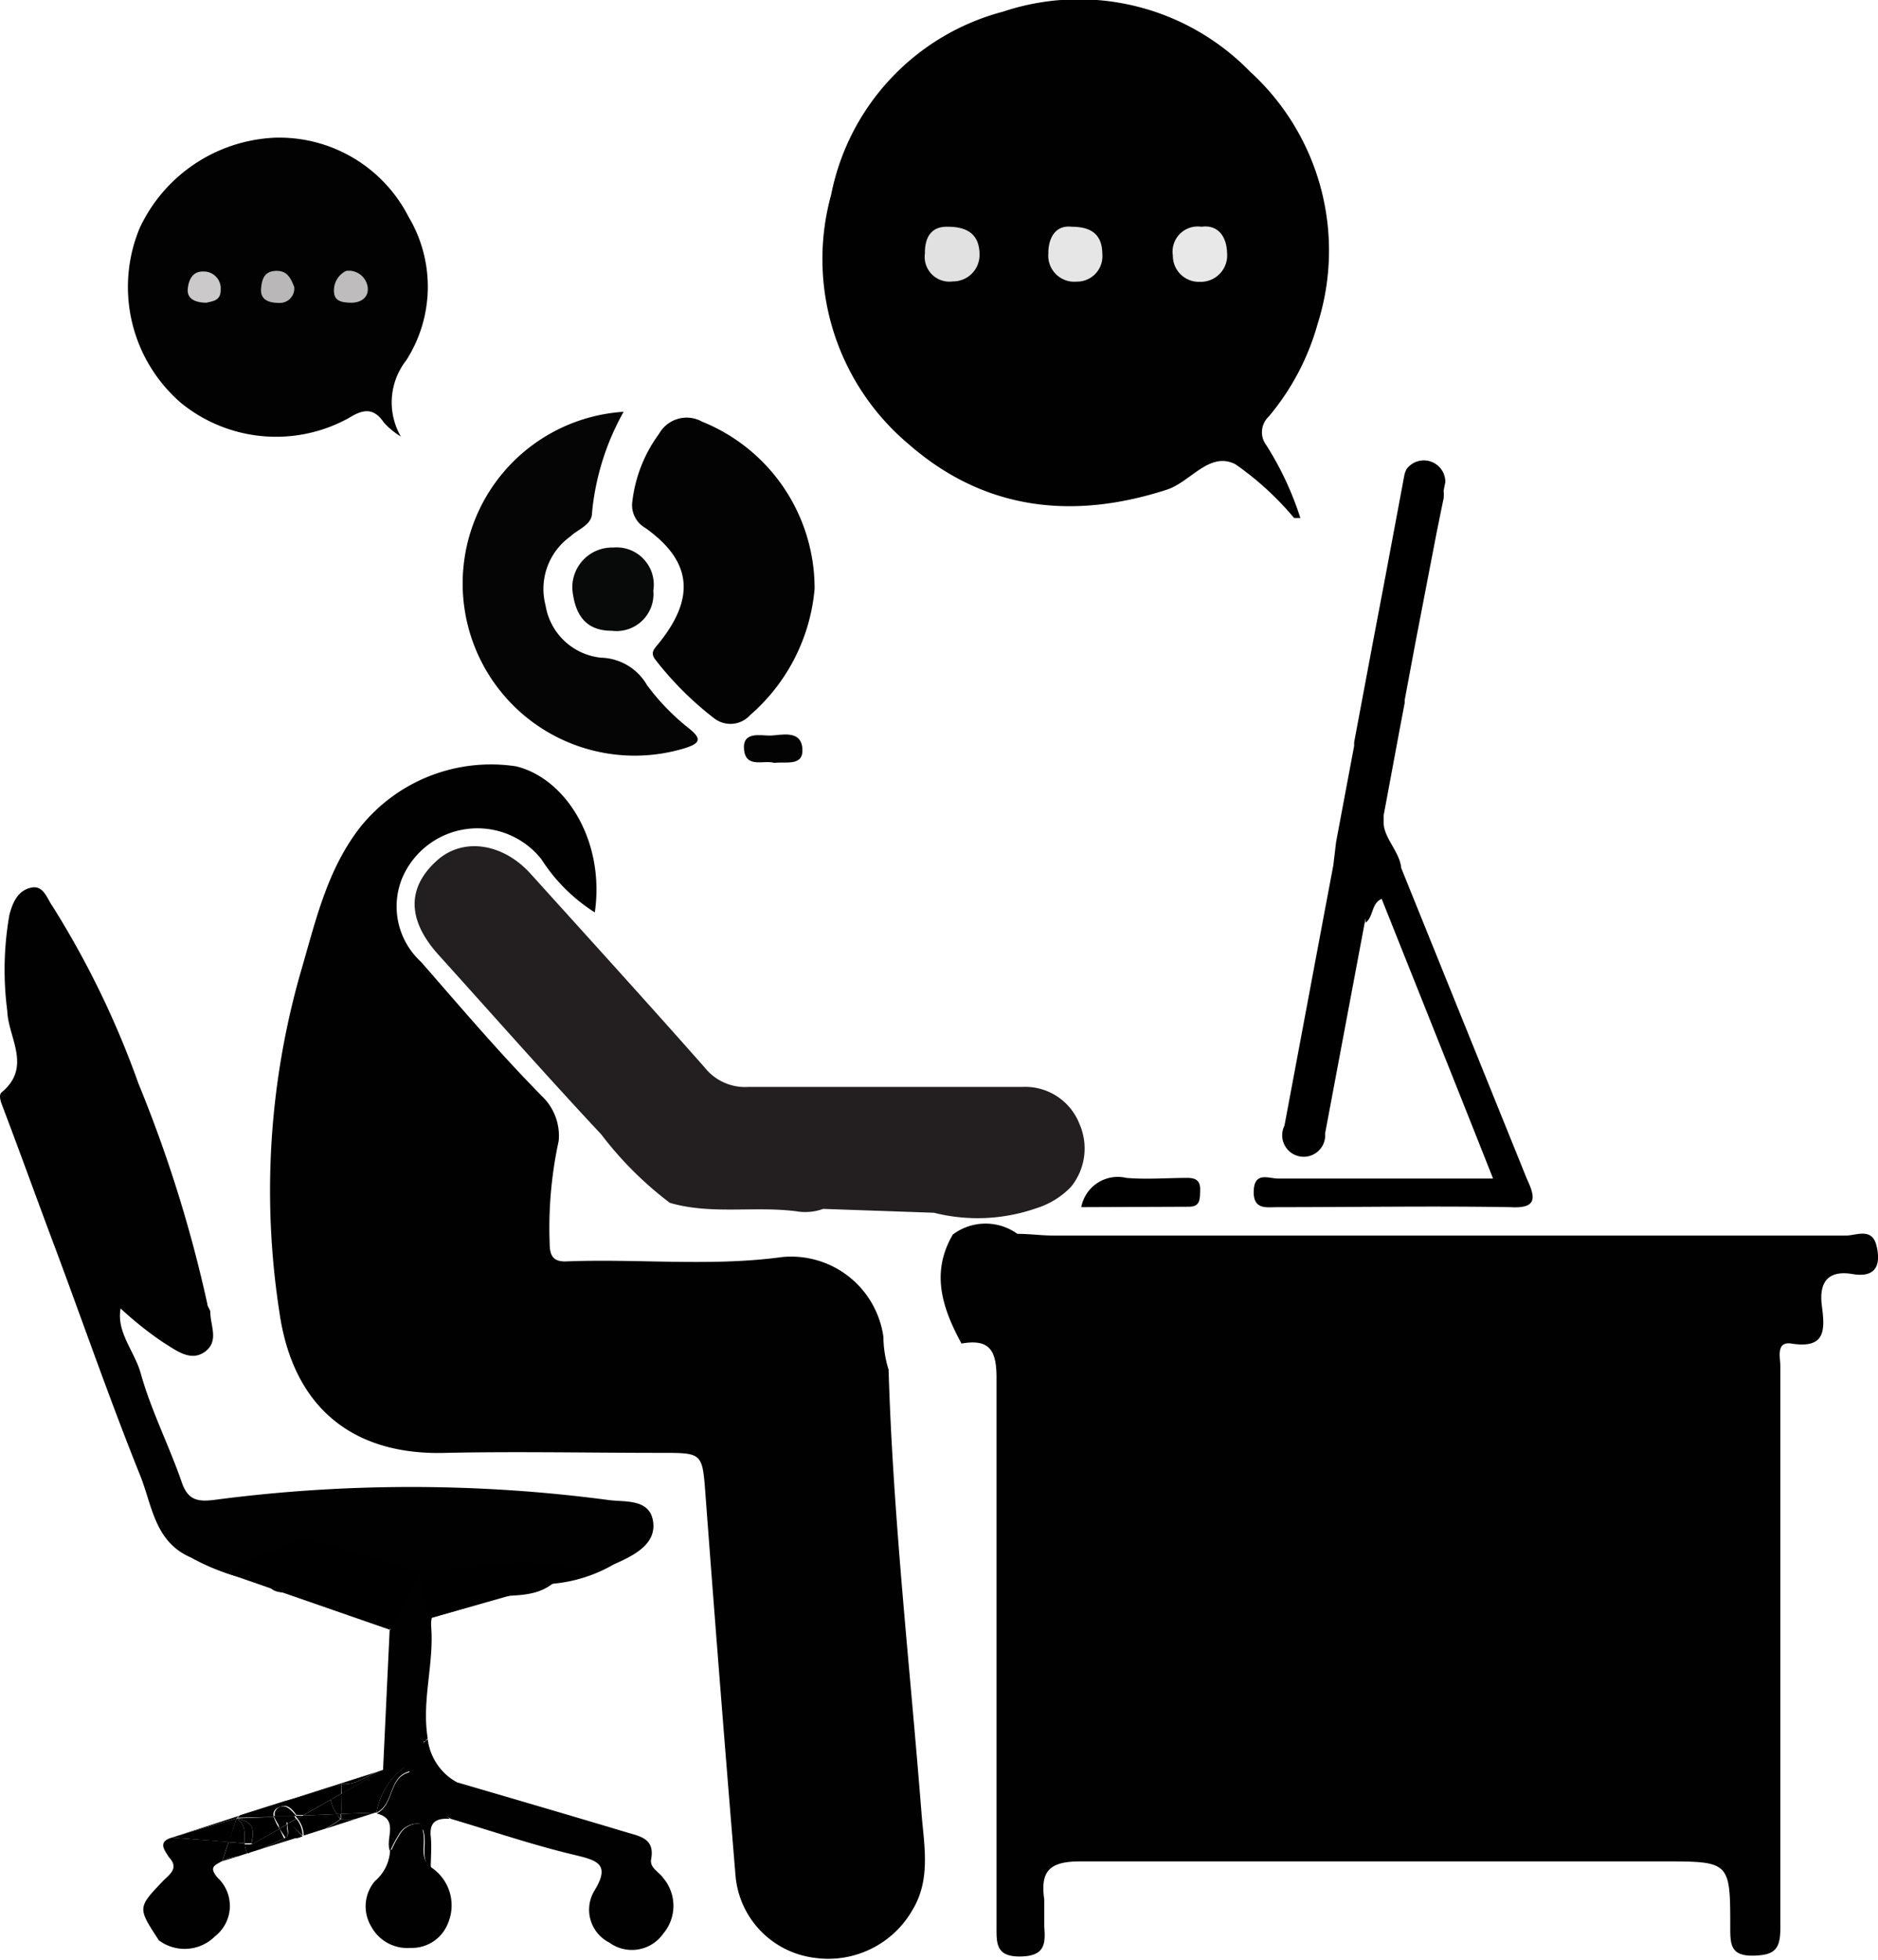 <svg xmlns="http://www.w3.org/2000/svg" viewBox="0 0 87.33 91.11"><defs><style>.cls-1{fill:#010101;}.cls-2{fill:#020202;}.cls-3{fill:#030303;}.cls-4{fill:#050505;}.cls-5{fill:#080909;}.cls-6{fill:#e7e6e6;}.cls-7{fill:#e2e1e1;}.cls-8{fill:#e9e8e8;}.cls-9{fill:#b9b7b7;}.cls-10{fill:#bebcbc;}.cls-11{fill:#cbc9c9;}.cls-12{fill:#231f20;}</style></defs><title>logoAsset 1</title><g id="Layer_2" data-name="Layer 2"><g id="Layer_1-2" data-name="Layer 1"><path class="cls-1" d="M47.31,57.35c.56,0,1.13.08,1.69.08q18.42,0,36.84,0c.48,0,1.21-.39,1.42.47s0,1.51-1.11,1.32-1.58.34-1.43,1.48.17,2-1.42,1.75c-.73-.11-.51.66-.51,1.07,0,4,0,7.93,0,11.9,0,4.72,0,9.44,0,14.17,0,1-.24,1.29-1.26,1.31s-1.07-.48-1.07-1.27c0-3.12,0-3.11-3.17-3.11-9,0-18,0-27.06,0-1.43,0-1.86.45-1.67,1.77,0,.41,0,.85,0,1.27.07.84,0,1.37-1.13,1.38s-1.09-.63-1.09-1.4c0-8.51,0-17,0-25.51,0-1.31-.36-1.8-1.63-1.58-.88-1.63-1.45-3.28-.4-5.07A2.54,2.54,0,0,1,47.31,57.35Z"/><path class="cls-1" d="M41.32,63.66c.21,6.94,1,13.83,1.54,20.73.13,1.49.41,3-.43,4.39A4.51,4.51,0,0,1,37.87,91a4.21,4.21,0,0,1-3.67-3.85q-.73-8.81-1.39-17.62c-.15-2-.12-2-2.06-2-3.35,0-6.7-.07-10,0-4.31.14-7.13-2.08-7.76-6.56a36.9,36.9,0,0,1,1-15.81c.69-2.35,1.21-4.72,2.76-6.71A7.79,7.79,0,0,1,24,35.62c2.3.56,4.14,3.45,3.66,6.79a8.07,8.07,0,0,1-2.49-2.48,3.8,3.8,0,0,0-6.49.94,3.49,3.49,0,0,0,.9,3.84c1.86,2.13,3.7,4.3,5.7,6.32a2.54,2.54,0,0,1,.7,2,19.05,19.05,0,0,0-.42,4.76c0,.61.19.87.8.84,3.35-.13,6.7.25,10-.2a4.33,4.33,0,0,1,4.72,3.71A5.24,5.24,0,0,0,41.32,63.66Z"/><path class="cls-1" d="M60.47,24.08c-.2,0-.26,0-.29,0a13.93,13.93,0,0,0-2.73-2.5c-1.21-.62-2.08.82-3.19,1.18-4.41,1.43-8.51.94-12-2.11A11.23,11.23,0,0,1,38.65,9.05a11,11,0,0,1,8-8.51A11.11,11.11,0,0,1,58.13,3.33a11.25,11.25,0,0,1,3.14,11.73A11.46,11.46,0,0,1,59,19.36a1,1,0,0,0-.11,1.34A14.66,14.66,0,0,1,60.47,24.08Z"/><path class="cls-1" d="M12.41,73.57a10.14,10.14,0,0,1-3.54-1.18C7.2,71.67,7.08,70,6.53,68.61c-1.39-3.45-2.62-7-3.91-10.46C1.81,56,1,53.75.17,51.56c-.1-.27-.27-.64-.09-.79C1.5,49.59.38,48.23.34,47a14.7,14.7,0,0,1,.1-4.49c.16-.6.41-1.12,1-1.25s.74.5,1,.86a41.88,41.88,0,0,1,4,8.25A61.93,61.93,0,0,1,9.64,60.6c0,.14.14.26.14.39,0,.63.42,1.35-.25,1.84s-1.36-.08-1.92-.42a16.28,16.28,0,0,1-2-1.59c-.21,1.09.65,2,.93,3,.48,1.73,1.32,3.37,1.91,5.07.28.83.73.92,1.49.83a69.94,69.94,0,0,1,18.34,0c.77.11,1.93-.08,2.09,1s-.94,1.6-1.84,2a6.83,6.83,0,0,1-2.79.89c-1.53.29-3,.86-4.64.39-.75-.22-1,.67-1.17,1.3a7.35,7.35,0,0,0,0,1.41c0,.35.14.83-.39.92s-.79-.25-1-.62-.2-.82-.41-1.19c.19-1.12-1-.88-1.4-1.42a1.71,1.71,0,0,0-2.07-.49A2.52,2.52,0,0,1,12.41,73.57Z"/><path class="cls-2" d="M18.64,20.29a3.61,3.61,0,0,1-.79-.65c-.49-.73-1-.6-1.63-.21a7,7,0,0,1-7.79-.69A7.12,7.12,0,0,1,6.5,10.59,7.29,7.29,0,0,1,12.79,6.4,6.75,6.75,0,0,1,19,10.08a6.34,6.34,0,0,1-.11,6.67A3.17,3.17,0,0,0,18.64,20.29Z"/><path class="cls-3" d="M37.88,27.37a8.77,8.77,0,0,1-3,5.87,1.23,1.23,0,0,1-1.64.17,15.12,15.12,0,0,1-2.75-2.73c-.29-.36-.05-.53.17-.81,1.69-2.11,1.5-3.8-.65-5.33a1.22,1.22,0,0,1-.6-1.27,6.58,6.58,0,0,1,1.24-3.11,1.47,1.47,0,0,1,2-.56A8.35,8.35,0,0,1,37.88,27.37Z"/><path class="cls-4" d="M29,19.14a11.83,11.83,0,0,0-1.47,4.7c0,.56-.66.76-1,1.09a3,3,0,0,0-1.16,3.21,2.91,2.91,0,0,0,2.58,2.43,2.55,2.55,0,0,1,2.14,1.28,10.59,10.59,0,0,0,1.94,2c.6.48.57.7-.23.94A8,8,0,1,1,29,19.14Z"/><path class="cls-1" d="M21.24,82.84c2.63.77,5.27,1.54,7.9,2.33.6.18,1.32.28,1.14,1.24-.08.41.36.59.56.88a2,2,0,0,1,0,2.59,1.78,1.78,0,0,1-2.51.41,1.71,1.71,0,0,1-.67-2.44c.73-1.21.1-1.38-.94-1.63-1.94-.46-3.84-1.11-5.76-1.68a.64.64,0,0,0-.25-.12c-.9-.13-1.47-.62-1.1-1.52S20.68,82.58,21.24,82.84Z"/><path class="cls-5" d="M30.38,27.45a1.72,1.72,0,0,1-1.93,1.87c-1.29,0-1.71-.84-1.83-1.87a1.85,1.85,0,0,1,1.9-2A1.73,1.73,0,0,1,30.38,27.45Z"/><path class="cls-1" d="M18.12,75.75c.47.54.66,1.32,1.5,1.69.07-.94.14-1.8.19-2.67a1.87,1.87,0,0,1,.93-1.49c.19-.13.5-.35.6-.13.86,1.87,2.27.2,3.36.53.31.1.69-.28,1.08-.14-.94.82-2.16.52-3.24.75a20.66,20.66,0,0,1-2,.58c-.45,0-.51.38-.49.72.14,1.74-.45,3.46-.16,5.21l-.12.14c-.65-.06-.67-.8-1.13-1-.36.45-.07,1-.19,1.44s.1,1-.64.93Z"/><path d="M50.28,56.11a1.73,1.73,0,0,1,2.1-1.36c.94.08,1.89,0,2.83,0,.38,0,.61.11.6.56s0,.78-.53.78Z"/><path class="cls-3" d="M36,35.46c-.46-.15-1.31.27-1.4-.61s.77-.65,1.23-.66,1.4-.29,1.48.58S36.55,35.39,36,35.46Z"/><path class="cls-1" d="M12.41,73.57c1,.1,1.95.42,3-.34.69-.5,1,.54,1.32,1.1l-3.12-.27C13.16,74,12.66,74.1,12.41,73.57Z"/><path class="cls-6" d="M49.84,10.54c1,0,1.41.44,1.42,1.26a1.18,1.18,0,0,1-1.19,1.29,1.21,1.21,0,0,1-1.32-1.31C48.74,11.19,49,10.44,49.84,10.54Z"/><path class="cls-7" d="M44.09,10.54c1,0,1.45.45,1.46,1.27a1.23,1.23,0,0,1-1.24,1.27,1.15,1.15,0,0,1-1.3-1.3C43,11,43.33,10.51,44.09,10.54Z"/><path class="cls-8" d="M55.87,10.54c.77-.11,1.17.46,1.19,1.21a1.23,1.23,0,0,1-1.27,1.35,1.21,1.21,0,0,1-1.25-1.22A1.17,1.17,0,0,1,55.87,10.54Z"/><path class="cls-9" d="M13.68,13.33a.67.67,0,0,1-.69.75c-.49,0-.89-.14-.85-.66s.2-.83.73-.83S13.54,13,13.68,13.33Z"/><path class="cls-10" d="M16.1,12.59a.89.89,0,0,1,1,.77c.05.48-.33.73-.83.71s-.76-.13-.74-.62A1,1,0,0,1,16.1,12.59Z"/><path class="cls-11" d="M9.61,14.07c-.58,0-.91-.21-.88-.62s.21-.84.71-.83a.79.79,0,0,1,.82.88C10.26,14,9.84,14,9.61,14.07Z"/><path class="cls-1" d="M19.05,82.33c-1.19-.85-.68-1.88-.33-2.9a3.52,3.52,0,0,1,1,1.51C19.52,81.42,20.17,82.3,19.05,82.33Z"/><path class="cls-12" d="M50.2,52.25a2.71,2.71,0,0,0-2.63-1.73c-4.25,0-8.49,0-12.74,0a2.4,2.4,0,0,1-2.06-.9c-2.65-3-5.38-6-8.09-9-1.3-1.44-3.14-1.7-4.34-.64-1.43,1.27-1.41,2.78.05,4.4,2.52,2.79,5,5.6,7.57,8.35a16.57,16.57,0,0,0,3.19,3.18c1.93.56,3.92.14,5.87.39a2.45,2.45,0,0,0,1.26-.11l5.15.18a8.29,8.29,0,0,0,4.73-.2,3.82,3.82,0,0,0,1.64-1A2.83,2.83,0,0,0,50.2,52.25Z"/><path d="M71,54.79,65.16,40.35h0c-.07-.78-.85-1.42-.82-2.18l0-.26.76-4.08.22-1.16v-.06l0-.07.49-2.62,1-5.19c.11-.52.2-1,.32-1.56a1.59,1.59,0,0,0,0-.36l.08-.4a1,1,0,0,0-1.8-.61,1.17,1.17,0,0,0-.1.26l-.88,4.7-.57,3-.89,4.74,0,.17-.22,1.17-.07.37-.55,2.93L62,40.23l-.44,2.33-1.83,9.76a1,1,0,1,0,1.89.36l1.88-10,0,.21c.38-.28.26-.9.75-1.11h0c1.71,4.29,3.43,8.58,5.18,13-3.45,0-6.75,0-10,0-.43,0-1.1-.34-1.13.58s.65.74,1.17.75c3.59,0,7.18-.06,10.76,0C71.54,56.19,71.38,55.61,71,54.79Z"/><polygon points="10.37 73.06 18.12 75.75 19.5 73.06 14.13 71.51 10.37 73.06"/><polygon points="19.97 75.23 27.76 73.01 24.42 72.59 19.5 73.06 19.97 75.23"/><path class="cls-1" d="M8,85.41c-.68.2-.36.57-.14.92.49.52,0,.81-.29,1.11-1.17,1.23-1.18,1.23-.18,2.75A2,2,0,0,0,10,90a1.79,1.79,0,0,0,.12-2.72c-.42-.5-.15-.57.22-.78l.29-.89Z"/><path class="cls-1" d="M19.63,85c-.71,0-.91.83-1.49,1h0a2,2,0,0,1-.7,1.43,1.81,1.81,0,0,0-.18,2.11,1.9,1.9,0,0,0,1.82,1,1.8,1.8,0,0,0,1.75-1.14,2.12,2.12,0,0,0-.76-2.59C19.42,86.36,19.87,85.62,19.63,85Z"/><path class="cls-1" d="M21.24,82.84a2.66,2.66,0,0,1-1.35-2l-.17.14c-.25.36-.34.85-.75,1.09a2.63,2.63,0,0,0,.08.3c-1,.25-.71,1.53-1.54,1.92h0c1.09.27.37,1.19.63,1.76a4.59,4.59,0,0,1,.38-.73,1,1,0,0,1,1-.55c.58.14.33.66.38,1s-.08.74.13,1.08c0-.5.05-1,0-1.5-.07-.71.32-.84.89-.81-.49-.45-1.45-.65-1-1.62C20.25,82.15,20.8,83,21.24,82.84Z"/><path class="cls-1" d="M19.94,85.77c-.05-.38.2-.9-.38-1a1,1,0,0,0-1,.55,4.59,4.59,0,0,0-.38.73h0c.58-.21.78-1,1.49-1,.24.65-.21,1.39.44,1.88C19.86,86.51,20,86.13,19.94,85.77Z"/><path class="cls-1" d="M14.08,84.39l1.6-.07a1.43,1.43,0,0,1-.3-.67Z"/><path class="cls-1" d="M15.86,84.31l1.65-.06a3.34,3.34,0,0,1,1.34-2.14s.08,0,.12-.08a15.07,15.07,0,0,1-.25-2.6c-.32-.68-.42-.48-.53.1-.18.91.48,1.93-.38,2.74l-1.95,1.11C15.86,83.69,15.88,84,15.86,84.31Z"/><path class="cls-1" d="M17.51,84.25h0c.83-.39.54-1.67,1.54-1.92A2.63,2.63,0,0,1,19,82s-.07.07-.12.08A3.34,3.34,0,0,0,17.51,84.25Z"/><polygon class="cls-1" points="17.51 84.25 17.51 84.25 17.51 84.25 17.51 84.25"/><path class="cls-1" d="M15.86,83.38l-.48.27a1.43,1.43,0,0,0,.3.67h.18C15.88,84,15.86,83.69,15.86,83.38Z"/><path d="M11.05,86.29a2,2,0,0,0-.71.22Z"/><path d="M15.84,84.56a5.13,5.13,0,0,1-.7.44l1.33-.43A4.46,4.46,0,0,1,15.84,84.56Z"/><path d="M12.24,85.91l1.59-.5-.54,0Z"/><path d="M11.38,85.68l-.75-.06-.29.89a2,2,0,0,1,.71-.22l.46-.15A.91.91,0,0,1,11.38,85.68Z"/><path d="M15.68,84.32l-1.6.07-.25.14a1.26,1.26,0,0,1,.29.79l1-.32a5.13,5.13,0,0,0,.7-.44Z"/><path d="M13,85l-1.27.72h-.07l-.11.41.66-.21,1-.47Z"/><path d="M11.51,86.14l.07,0,.11-.41-.31,0A.91.91,0,0,0,11.51,86.14Z"/><path d="M17.51,84.25l-1.65.06a1,1,0,0,1,0,.25,4.46,4.46,0,0,0,.63,0l1-.32Z"/><polygon points="17.51 84.25 17.51 84.25 17.51 84.25 17.51 84.25"/><path d="M15.84,84.56a1,1,0,0,0,0-.25h-.18Z"/><path d="M13.46,84.74l-.1.06c0,.22.12.45-.07.64l.54,0,.24-.08C13.86,85.14,13.69,84.91,13.46,84.74Z"/><path d="M14.07,85.33h0a1.26,1.26,0,0,0-.29-.79l-.37.21C13.69,84.91,13.86,85.14,14.07,85.33Z"/><path d="M13.29,85.44c.19-.19,0-.42.07-.64L13,85Z"/><path d="M11,84.52h0a.68.68,0,0,1,.12-.12L8,85.41c1-.31,2-.6,3-.89Z"/><path d="M17.81,82.27l-4.64,1.48a25.72,25.72,0,0,0,2.71-.84C16.63,83,17.15,82.43,17.81,82.27Z"/><path d="M11,84.52h0c-1,.29-2,.58-3,.89l2.65.21Z"/><path d="M12.73,84.45A.35.35,0,0,1,13,84c.36-.19.6.11.78.36h.35l1.3-.74c0-.25.1-.5.5-.74a25.72,25.72,0,0,1-2.71.84l-2.05.65a.68.68,0,0,0-.12.12Z"/><path d="M15.88,82.91a3.7,3.7,0,0,0,0,.47l1.95-1.11C17.15,82.43,16.63,83,15.88,82.91Z"/><path d="M15.88,82.91c-.4.24-.52.49-.5.74l.48-.27A3.7,3.7,0,0,1,15.88,82.91Z"/><path d="M13,84a.35.35,0,0,0-.22.41l1,0C13.55,84.15,13.31,83.85,13,84Z"/><polygon points="11 84.52 11 84.52 11 84.52 11 84.52"/><path d="M11,84.52h0l-.37,1.1.75.06C11.36,85.26,11.45,84.8,11,84.52Z"/><path d="M13.74,84.41l.09.12.25-.14h-.34Z"/><path d="M12.73,84.45,11,84.52h0c.7.16.87.38.69,1.19h.07L13,85l-.09-.14A2.56,2.56,0,0,1,12.73,84.45Z"/><path d="M11,84.52c.45.28.36.74.38,1.16l.31,0C11.87,84.9,11.7,84.68,11,84.52Z"/><path d="M13.36,84.8l.1-.06-.07-.06A.53.53,0,0,0,13.36,84.8Z"/><path d="M13.73,84.4l-1,0a2.56,2.56,0,0,0,.21.4L13,85l.33-.19a.53.53,0,0,1,0-.12l.07.06.37-.21-.09-.12Z"/></g></g></svg>